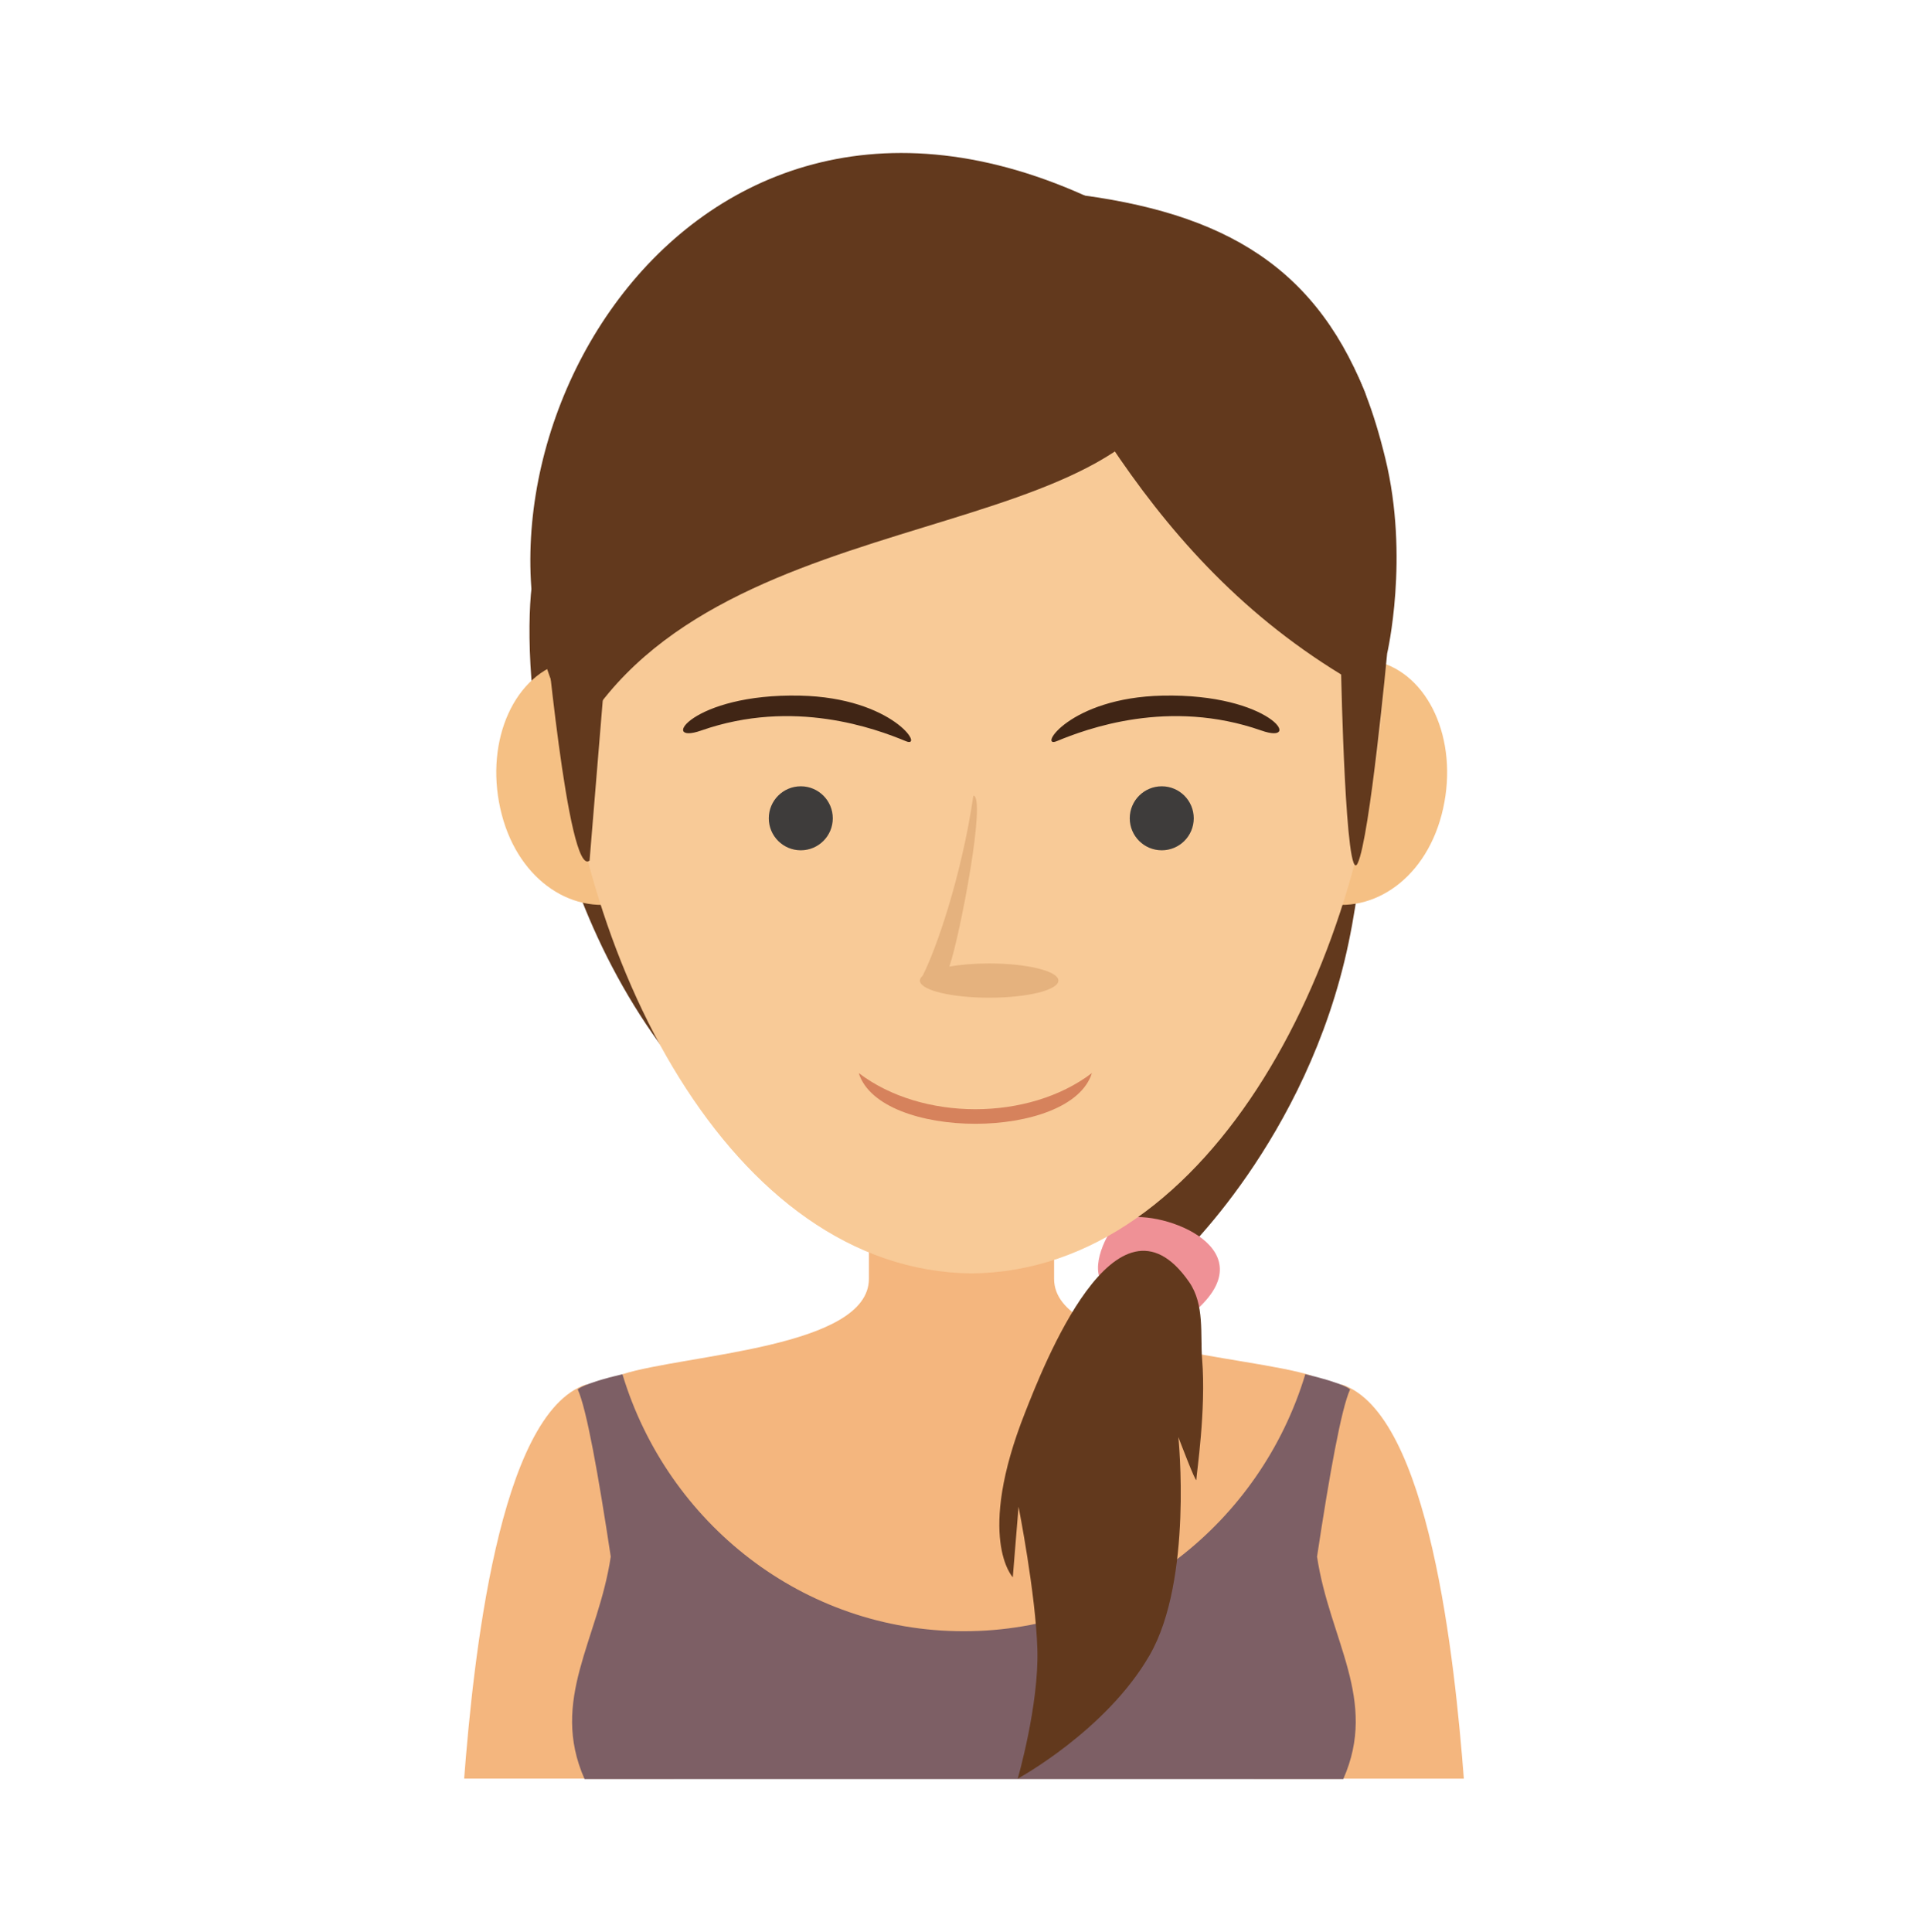 <?xml version="1.0" encoding="utf-8"?>
<!-- Generator: Adobe Illustrator 16.0.3, SVG Export Plug-In . SVG Version: 6.00 Build 0)  -->
<!DOCTYPE svg PUBLIC "-//W3C//DTD SVG 1.1//EN" "http://www.w3.org/Graphics/SVG/1.1/DTD/svg11.dtd">
<svg version="1.1" id="Layer_1" xmlns="http://www.w3.org/2000/svg" xmlns:xlink="http://www.w3.org/1999/xlink" x="0px" y="0px"
	 width="100.8px" height="101px" viewBox="0 0 100.8 101" enable-background="new 0 0 100.8 101" xml:space="preserve">
<g>
	<path fill="#62391D" d="M32.893,18.791c-1.229,1.935-4.127,8.785-4.856,10.672c-0.729,1.886-1.036,14.729,6.419,25.059
		c7.457,10.328,23.763,9.18,24.06,9.759c0.754,1.46,1.514-0.044,3.029,1.571c0,0,6.789-6.227,8.957-16.542
		c2.166-10.317-0.688-17.656-0.688-17.656L32.893,18.791z"/>
	<path fill="#EF9196" d="M58.647,63.741c-0.471,0.171-1.518,1.958-1.174,3.009s4.604,2.171,5.158,1.656
		C66.219,65.097,60.389,63.108,58.647,63.741z"/>
	<path fill="#F4B67E" d="M59.67,80.293c0.463-0.347,10.48-7.913,10.48-7.913c4.592,1.516,5.914,14.534,6.383,20.606H65.563
		L59.67,80.293z"/>
	<path fill="#F4B67E" d="M50.27,63.792h-4.842v3.057c0.006,3.623-9.626,3.953-12.894,4.996c1.185,6.372-0.864,9.179,16.828,19.855
		h1.25h1.248c8.576-3.118,15.09-6.94,16.729-19.779c-3.354-1.071-13.482-1.388-13.479-5.071v-3.058H50.27L50.27,63.792z"/>
	<path fill="#F4B67E" d="M37.788,82.436c-0.462-0.348-7.138-10.059-7.138-10.059c-4.591,1.516-5.914,14.535-6.383,20.607h10.97
		L37.788,82.436z"/>
	<path fill="#7D5F65" d="M32.542,71.842l-0.007,0.002l-0.056,0.014l-0.055,0.014l-0.055,0.013l-0.054,0.014l-0.054,0.013
		l-0.053,0.014l-0.104,0.024l-0.051,0.013l-0.051,0.015l-0.051,0.013H31.95L31.904,72l-0.051,0.014l-0.048,0.014l-0.048,0.013
		l-0.048,0.014l-0.048,0.013l-0.125,0.034l-0.012,0.003l-0.045,0.013l-0.044,0.013l-0.044,0.014l-0.043,0.013l-0.042,0.012
		l-0.041,0.014l-0.033,0.011l-0.008,0.002l-0.04,0.013l-0.039,0.012l-0.038,0.014h-0.001l-0.038,0.013l-0.075,0.024l-0.026,0.009
		l-0.009,0.003l-0.105,0.036l-0.018,0.006l-0.017,0.006l-0.064,0.024l-0.031,0.012l-0.027,0.01l-0.08,0.032l-0.023,0.011
		c-0.03,0.015-0.061,0.025-0.087,0.038l-0.004,0.002l-0.003,0.001c-0.03,0.016-0.059,0.027-0.085,0.041l-0.006,0.003
		c-0.023,0.014-0.047,0.025-0.067,0.037l-0.01,0.005l-0.004,0.003c-0.021,0.015-0.041,0.025-0.061,0.038l-0.004,0.003l-0.002,0.001
		c-0.021,0.017-0.038,0.028-0.055,0.042c0.464,1.014,1.079,4.473,1.726,8.742c-0.651,4.359-3.205,7.489-1.369,11.628h3h16.702h0.131
		h0.133h16.699h3.002c1.836-4.139-0.719-7.269-1.371-11.628c0.646-4.271,1.264-7.729,1.727-8.742
		c-0.018-0.014-0.033-0.025-0.053-0.042l-0.004-0.001l-0.004-0.003c-0.02-0.013-0.039-0.023-0.061-0.038l-0.004-0.003l-0.01-0.005
		c-0.021-0.012-0.043-0.023-0.068-0.037l-0.004-0.003c-0.025-0.014-0.055-0.026-0.084-0.041l-0.004-0.001l-0.004-0.002l-0.086-0.038
		l-0.025-0.011l-0.08-0.032l-0.027-0.01l-0.029-0.012l-0.064-0.024l-0.018-0.006l-0.02-0.006l-0.104-0.036l-0.01-0.003l-0.027-0.009
		l-0.074-0.024l-0.037-0.013h-0.002l-0.037-0.014l-0.039-0.012l-0.041-0.013l-0.006-0.002l-0.035-0.011l-0.041-0.014l-0.043-0.012
		l-0.043-0.013l-0.043-0.014l-0.043-0.013l-0.045-0.013l-0.012-0.003l-0.127-0.034l-0.047-0.013l-0.047-0.014l-0.049-0.013
		l-0.049-0.014L68.887,72l-0.047-0.012h-0.002l-0.051-0.013l-0.051-0.015l-0.053-0.013l-0.104-0.024l-0.053-0.014l-0.053-0.013
		l-0.055-0.014l-0.055-0.013l-0.055-0.014l-0.055-0.014l-0.008-0.001c-2.35,7.781-9.455,13.438-17.857,13.438
		C41.99,85.28,34.891,79.624,32.542,71.842z"/>
	<g>
		<path fill="#F5C084" d="M36.041,39.928c0.804,3.606-0.792,6.61-3.522,7.258c-2.729,0.646-5.563-1.309-6.362-4.916
			c-0.804-3.605,0.76-7.056,3.49-7.701C32.377,33.92,35.24,36.321,36.041,39.928z"/>
		<path fill="#F5C084" d="M65.565,39.928c-0.805,3.606,0.791,6.61,3.521,7.258c2.73,0.646,5.563-1.309,6.363-4.916
			c0.803-3.605-0.76-7.056-3.49-7.701C69.229,33.92,66.367,36.321,65.565,39.928z"/>
	</g>
	<path fill="#F8CA97" d="M50.803,10.581l-0.063,0.003c-1.445-0.058-2.848-0.112-2.848-0.112l0.006,0.226
		c-0.186,0.008-0.299,0.013-0.299,0.013c-5.777,0.229-11.219,3.342-14.708,8.082c-3.492,4.745-3.956,10.721-3.682,16.443
		c0.708,14.703,8.943,31.213,21.59,31.335c12.645-0.122,20.883-16.632,21.59-31.335c0.275-5.723-0.188-11.698-3.68-16.443
		c-3.49-4.74-8.932-7.854-14.709-8.082c0,0-0.113-0.005-0.299-0.013l0.006-0.226c0,0-1.398,0.055-2.848,0.112L50.803,10.581z"/>
	<path fill="#62391D" d="M59.789,16.278c-0.172,0.808-0.02,5.137,4.963,11.771s5.367,7.214,5.367,7.214s0.229,11.194,0.863,9.867
		c0.637-1.326,1.541-10.966,1.541-10.966s1.172-5.019-0.098-10.212c-1.271-5.193-2.873-7.15-5.072-8.025
		C65.155,15.049,59.789,16.278,59.789,16.278z"/>
	<path fill="#62391D" d="M32.033,30.299c-0.866,0.98-3.68,1.086-3.68,1.086c0.123,0.907,1.334,14.57,2.471,13.604L32.033,30.299z"/>
	<path fill="#62391D" d="M70.119,35.262c0.227-3.791,2.172-12.449,1.219-14.812c-2.75-6.813-7.785-9.571-16.238-10.417
		c-2.596-0.26-4.76-0.028-4.76-0.028C55.19,18.01,59.283,28.645,70.119,35.262z"/>
	<path fill="#62391D" d="M61.969,18.337c-1.715,10.691-24.272,7.245-31.694,20.104c-8.27-12.504,4.396-38.117,26.436-28.219
		L61.969,18.337z"/>
	<g>
		<circle fill="#3E3C3B" cx="41.867" cy="42.779" r="1.673"/>
		<circle fill="#3E3C3B" cx="60.739" cy="42.779" r="1.673"/>
	</g>
	<path fill="#E5B27E" d="M48.1,51.314c-0.02-0.006-0.021-0.022-0.006-0.051c0-0.084,0.049-0.166,0.137-0.244
		c0.688-1.322,2.041-5.183,2.658-9.427c0.682,0.041-0.672,7.225-1.254,8.939c0.588-0.104,1.307-0.163,2.08-0.163
		c2,0,3.621,0.399,3.621,0.895c0,0.496-1.621,0.896-3.621,0.896C49.783,52.158,48.207,51.785,48.1,51.314z"/>
	<g>
		<path fill="#402515" d="M55.246,38.748c-0.992,0.411,0.656-2.274,5.527-2.381c5.682-0.124,7.408,2.608,5.172,1.823
			C61.117,36.498,56.819,38.096,55.246,38.748z"/>
		<path fill="#402515" d="M47.36,38.748c0.99,0.411-0.654-2.274-5.529-2.381c-5.681-0.124-7.408,2.608-5.17,1.823
			C41.489,36.498,45.787,38.096,47.36,38.748z"/>
	</g>
	<path fill="#D6825C" d="M57.088,56.098c-1.102,3.536-11.09,3.536-12.191,0C48.207,58.619,53.778,58.619,57.088,56.098z"/>
	<path fill="#62391D" d="M53.594,73.843c-2.594,6.553-0.643,8.613-0.643,8.613l0.301-3.686c0,0,0.898,4.543,0.984,7.457
		c0.086,2.913-1.027,6.758-1.027,6.758s4.629-2.516,6.898-6.457c2.271-3.943,1.5-11.4,1.5-11.4s0.941,2.486,0.941,2.229
		c0-0.258,0.52-3.647,0.301-6.301c-0.104-1.28,0.145-2.853-0.682-4.039C58.352,61.519,54.512,71.525,53.594,73.843z"/>
</g>
</svg>
